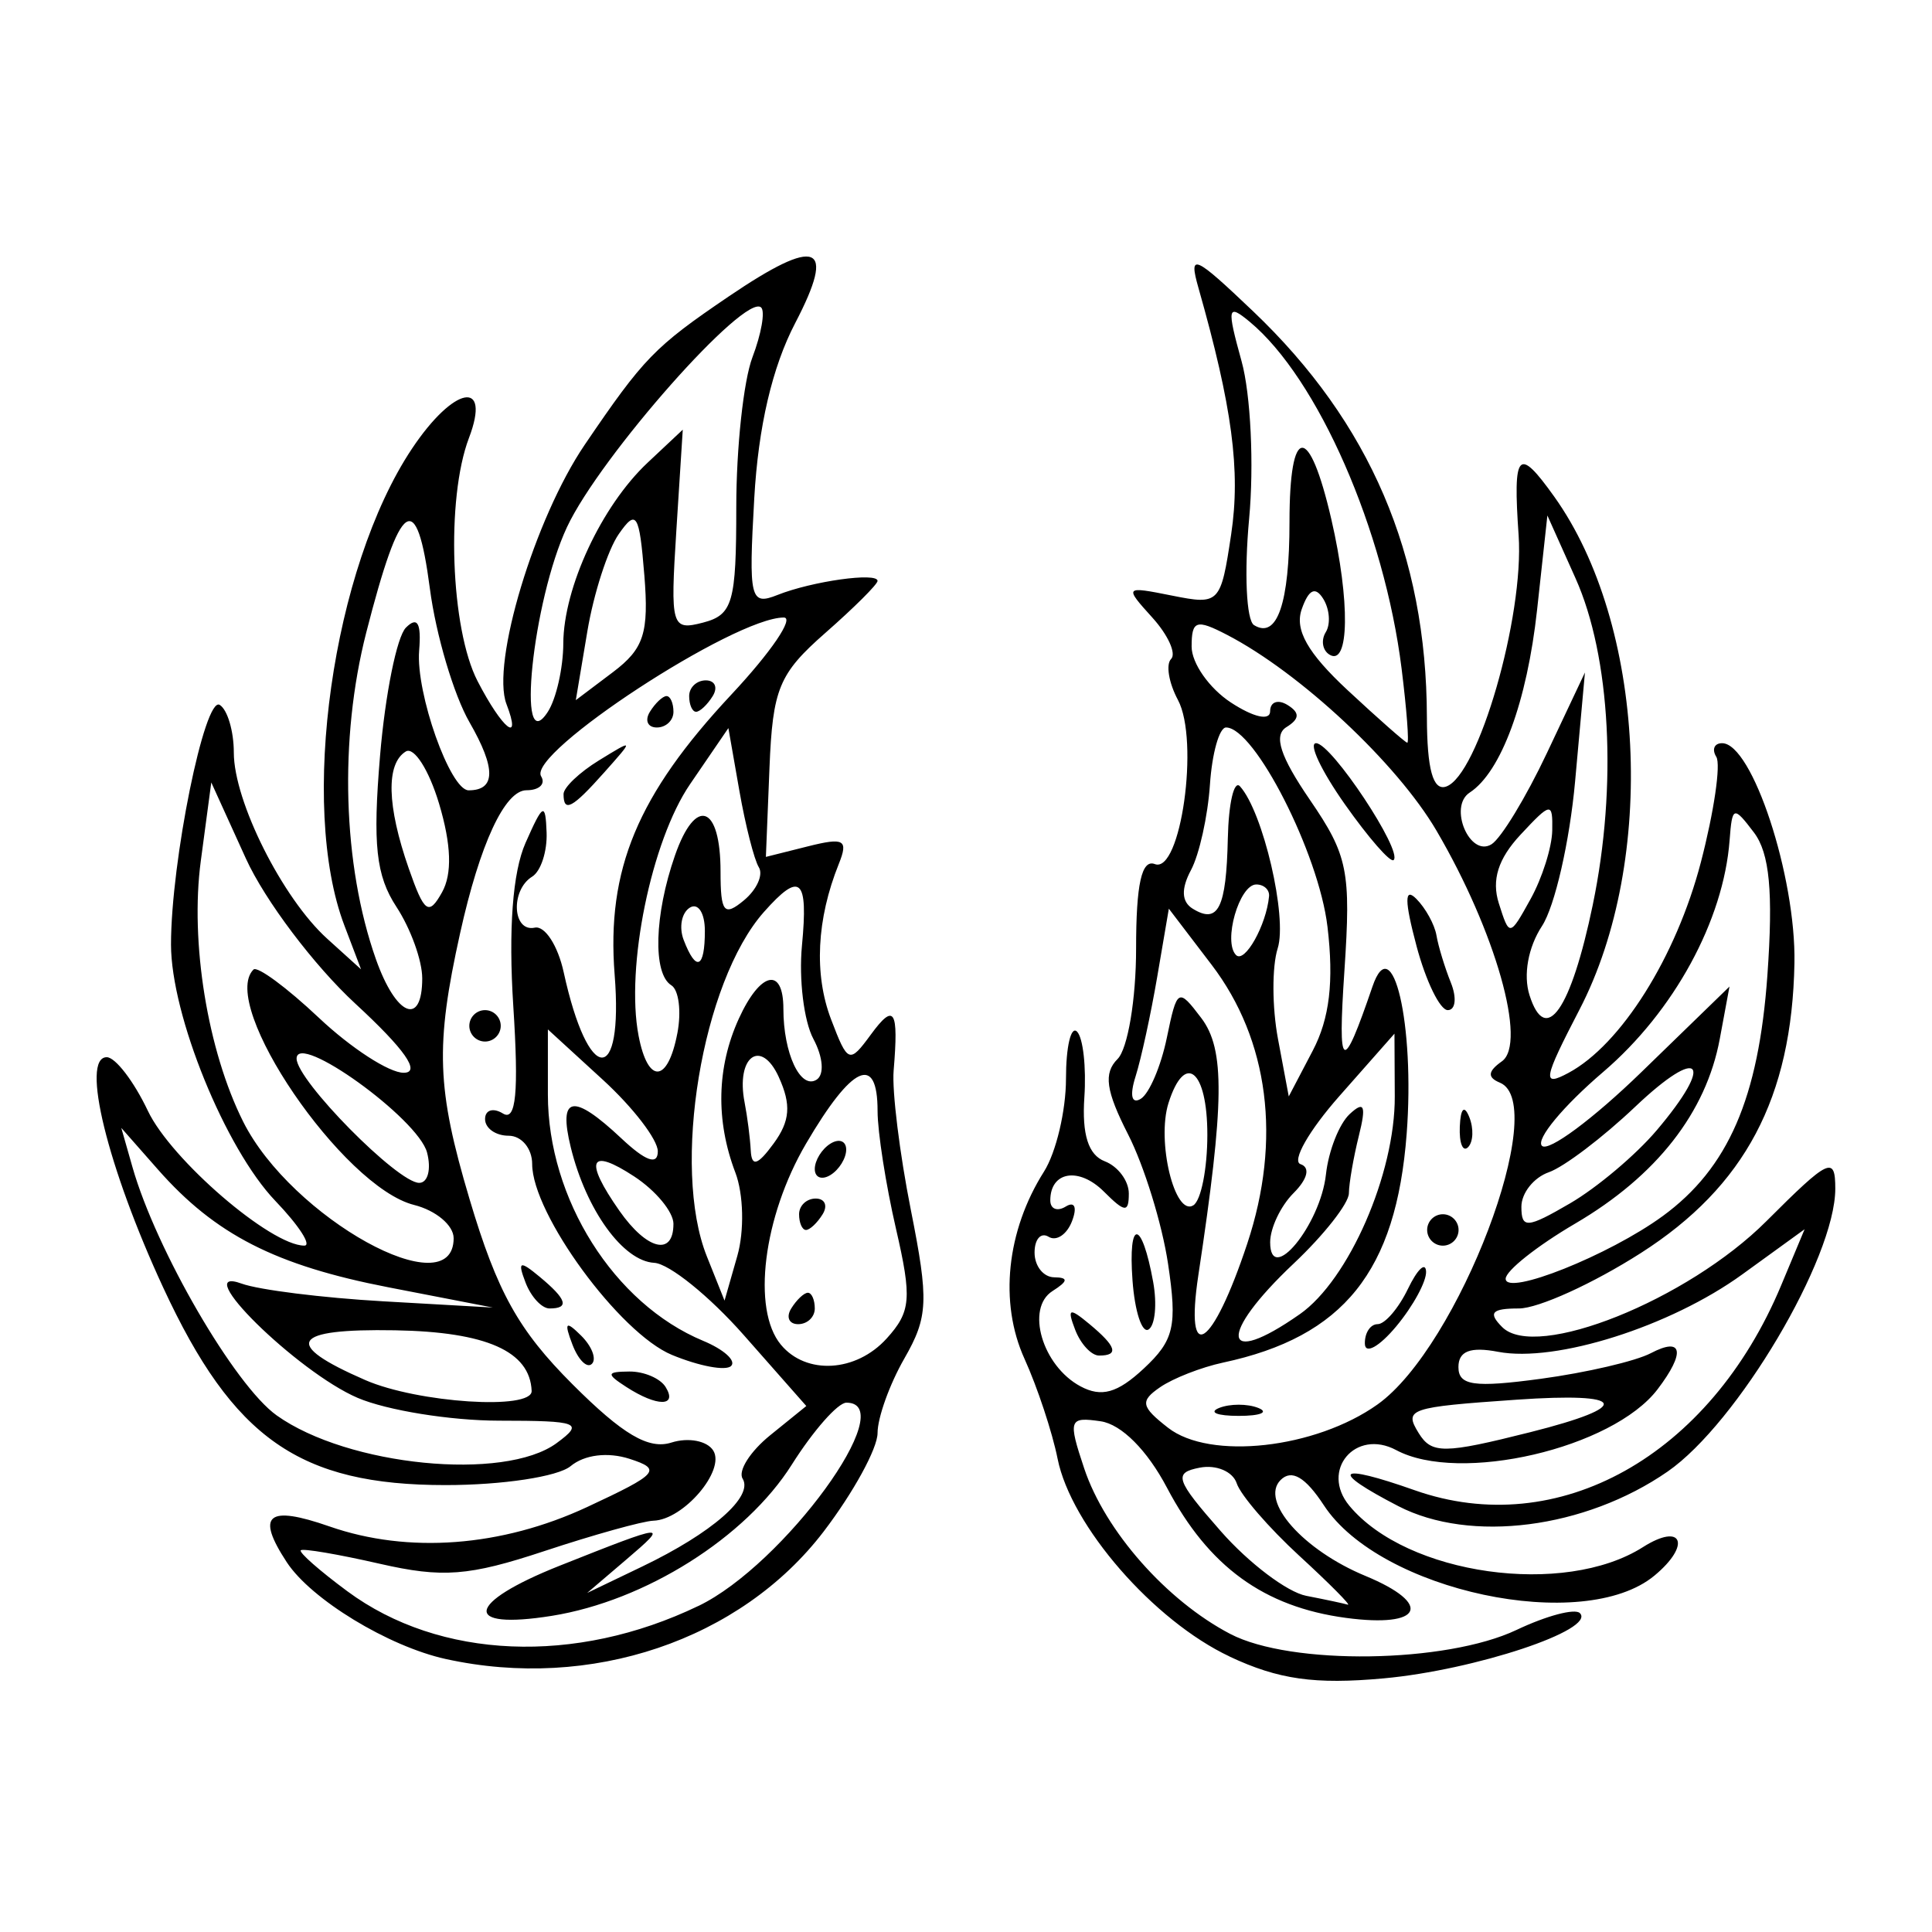 <?xml version="1.0" encoding="UTF-8" standalone="no"?>
<svg
   xmlns:dc="http://purl.org/dc/elements/1.1/"
   xmlns:cc="http://creativecommons.org/ns#"
   xmlns:rdf="http://www.w3.org/1999/02/22-rdf-syntax-ns#"
   xmlns:svg="http://www.w3.org/2000/svg"
   xmlns="http://www.w3.org/2000/svg"
   id="svgGL3"
   version="1.1"
   viewBox="0 0 100 100"
   height="100"
   width="100">
  <defs
     id="defs2" />
  <path
     id="pathGL3"
     d="m 63.652,85.744 c -3.938,-1.85 -8.215,-6.764 -8.911,-10.24 -0.275,-1.373 -1.046,-3.702 -1.714,-5.175 -1.318,-2.907 -0.931,-6.621 1.009,-9.686 0.627,-0.99 1.139,-3.154 1.139,-4.809 0,-1.655 0.257,-2.752 0.571,-2.438 0.314,0.314 0.485,1.845 0.38,3.402 -0.13,1.924 0.208,2.984 1.055,3.309 0.685,0.263 1.246,1.014 1.246,1.668 0,1.005 -0.2,0.991 -1.285,-0.094 -1.295,-1.295 -2.779,-1.053 -2.779,0.452 0,0.447 0.362,0.589 0.803,0.316 0.46,-0.284 0.597,0.041 0.321,0.76 -0.265,0.691 -0.81,1.054 -1.21,0.807 -0.4,-0.247 -0.728,0.121 -0.728,0.817 0,0.697 0.457,1.273 1.016,1.28 0.747,0.009 0.724,0.197 -0.087,0.711 -1.405,0.89 -0.529,3.875 1.447,4.932 1.087,0.582 1.912,0.351 3.273,-0.917 1.574,-1.467 1.744,-2.197 1.259,-5.433 -0.308,-2.056 -1.237,-5.065 -2.065,-6.686 -1.155,-2.264 -1.282,-3.171 -0.546,-3.907 0.527,-0.527 0.958,-3.096 0.958,-5.709 0,-3.347 0.287,-4.641 0.97,-4.379 1.343,0.515 2.316,-6.403 1.196,-8.496 -0.474,-0.886 -0.634,-1.84 -0.354,-2.12 0.28,-0.28 -0.158,-1.245 -0.973,-2.145 -1.458,-1.612 -1.443,-1.629 1.025,-1.135 2.45,0.49 2.519,0.418 3.057,-3.172 0.495,-3.298 0.056,-6.599 -1.694,-12.759 -0.519,-1.826 -0.232,-1.703 2.835,1.219 6.047,5.76 8.969,12.585 8.99,20.996 0.007,2.705 0.315,3.826 0.991,3.601 1.663,-0.554 4.048,-8.809 3.757,-13.005 -0.3,-4.328 -0.031,-4.624 1.834,-2.016 4.728,6.609 5.334,18.821 1.318,26.561 -1.884,3.632 -1.952,4.018 -0.576,3.281 2.721,-1.456 5.579,-6.003 6.857,-10.905 0.68,-2.611 1.04,-5.065 0.799,-5.454 -0.24,-0.389 -0.105,-0.708 0.3,-0.708 1.558,0 3.828,6.901 3.744,11.382 -0.13,6.973 -2.559,11.559 -7.947,15.005 -2.469,1.579 -5.311,2.871 -6.316,2.871 -1.41,0 -1.607,0.22 -0.863,0.965 1.747,1.747 9.59,-1.399 13.675,-5.484 3.245,-3.245 3.565,-3.396 3.565,-1.681 0,3.596 -5.067,12.144 -8.68,14.643 -4.272,2.955 -10.21,3.716 -13.942,1.786 -3.605,-1.864 -3.202,-2.251 0.854,-0.82 7.423,2.619 15.275,-1.77 18.964,-10.599 l 1.216,-2.91 -3.231,2.34 c -3.722,2.696 -9.648,4.575 -12.632,4.004 -1.437,-0.275 -2.055,-0.037 -2.055,0.79 0,0.958 0.81,1.073 4.267,0.606 2.347,-0.317 4.907,-0.913 5.689,-1.324 1.653,-0.869 1.808,-0.047 0.352,1.867 -2.327,3.058 -10.25,4.903 -13.527,3.149 -2.113,-1.131 -3.947,1.048 -2.426,2.881 2.975,3.585 11.116,4.732 15.194,2.141 2.043,-1.298 2.519,-0.121 0.596,1.474 -3.667,3.044 -14.197,0.807 -17.106,-3.634 -0.964,-1.472 -1.672,-1.886 -2.244,-1.314 -1.084,1.084 1.165,3.627 4.387,4.962 3.533,1.463 2.959,2.706 -1.004,2.174 -4.245,-0.569 -7.114,-2.656 -9.264,-6.738 -1.024,-1.944 -2.358,-3.281 -3.43,-3.438 -1.644,-0.24 -1.698,-0.086 -0.855,2.438 1.082,3.241 4.266,6.849 7.561,8.569 3.139,1.638 11.167,1.525 14.822,-0.21 1.545,-0.733 3.019,-1.124 3.274,-0.868 0.855,0.855 -5.429,2.946 -10.152,3.377 -3.567,0.326 -5.449,0.06 -7.977,-1.127 z m 3.597,-5.218 c -1.58,-1.453 -3.037,-3.14 -3.237,-3.75 -0.2,-0.61 -1.059,-0.975 -1.908,-0.811 -1.381,0.266 -1.266,0.613 1.086,3.292 1.446,1.647 3.435,3.151 4.419,3.342 0.984,0.191 1.952,0.397 2.152,0.458 0.199,0.061 -0.931,-1.078 -2.511,-2.531 z m 4.057,-7.836 c 4.185,-2.98 8.967,-15.561 6.329,-16.651 -0.659,-0.272 -0.63,-0.587 0.101,-1.104 1.315,-0.93 -0.327,-6.723 -3.383,-11.939 -2.044,-3.488 -7.055,-8.172 -10.846,-10.139 -1.591,-0.825 -1.829,-0.746 -1.829,0.612 0,0.858 0.914,2.16 2.032,2.892 1.179,0.772 2.032,0.962 2.032,0.452 0,-0.484 0.405,-0.629 0.899,-0.324 0.648,0.4 0.632,0.722 -0.057,1.147 -0.678,0.419 -0.324,1.514 1.213,3.759 1.969,2.875 2.135,3.693 1.789,8.857 -0.351,5.24 -0.108,5.376 1.452,0.813 1.038,-3.036 2.201,1.965 1.771,7.615 -0.542,7.126 -3.26,10.512 -9.506,11.848 -1.118,0.239 -2.58,0.81 -3.251,1.27 -1.055,0.723 -1,1.006 0.406,2.103 2.168,1.69 7.63,1.081 10.847,-1.21 z m -8.206,0.186 c 0.559,-0.225 1.473,-0.225 2.032,0 0.559,0.225 0.102,0.41 -1.016,0.41 -1.118,0 -1.575,-0.184 -1.016,-0.41 z m 7.545,-3.322 c -0.015,-0.559 0.283,-1.016 0.661,-1.016 0.379,0 1.085,-0.823 1.57,-1.829 0.485,-1.006 0.907,-1.412 0.937,-0.903 0.03,0.509 -0.664,1.789 -1.543,2.845 -0.879,1.055 -1.611,1.462 -1.625,0.903 z m 3.224,-5.892 c 0,-0.447 0.366,-0.813 0.813,-0.813 0.447,0 0.813,0.366 0.813,0.813 0,0.447 -0.366,0.813 -0.813,0.813 -0.447,0 -0.813,-0.366 -0.813,-0.813 z m 1.69,-5.35 c 0.039,-0.947 0.232,-1.139 0.491,-0.491 0.235,0.587 0.206,1.288 -0.064,1.558 -0.27,0.27 -0.462,-0.21 -0.427,-1.067 z m -2.24,-9.346 c -0.625,-2.34 -0.629,-3.062 -0.014,-2.446 0.48,0.48 0.95,1.333 1.046,1.896 0.095,0.563 0.431,1.664 0.745,2.446 0.315,0.782 0.243,1.422 -0.16,1.422 -0.402,0 -1.13,-1.493 -1.618,-3.319 z m -3.709,-7.337 c -1.225,-1.739 -1.895,-3.161 -1.489,-3.161 0.794,0 4.504,5.593 4.012,6.048 -0.163,0.151 -1.298,-1.149 -2.523,-2.887 z m 9.602,32.499 c 5.329,-1.342 5.015,-2.077 -0.718,-1.68 -5.566,0.386 -5.836,0.478 -5.065,1.726 0.672,1.088 1.299,1.083 5.783,-0.046 z m -14.654,-9.759 c 1.783,-5.367 1.12,-10.543 -1.846,-14.433 l -2.213,-2.902 -0.601,3.522 c -0.331,1.937 -0.836,4.261 -1.123,5.165 -0.312,0.982 -0.202,1.445 0.273,1.152 0.437,-0.27 1.042,-1.687 1.345,-3.15 0.532,-2.572 0.59,-2.606 1.783,-1.033 1.235,1.629 1.205,4.355 -0.15,13.314 -0.718,4.748 0.721,3.819 2.532,-1.635 z m 2.717,3.655 c 2.54,-1.779 4.937,-7.273 4.918,-11.271 l -0.016,-3.251 -2.856,3.236 c -1.571,1.78 -2.473,3.363 -2.005,3.519 0.512,0.171 0.368,0.766 -0.361,1.495 -0.667,0.667 -1.212,1.813 -1.212,2.547 0,2.27 2.601,-0.896 2.888,-3.515 0.133,-1.212 0.685,-2.615 1.226,-3.118 0.758,-0.704 0.868,-0.447 0.478,1.118 -0.278,1.118 -0.511,2.459 -0.517,2.982 -0.006,0.522 -1.291,2.157 -2.856,3.633 -3.951,3.727 -3.743,5.466 0.313,2.624 z m 18.786,-5.079 c 3.392,-2.48 4.966,-6.102 5.419,-12.467 0.306,-4.305 0.116,-6.318 -0.697,-7.389 -1.054,-1.389 -1.126,-1.366 -1.259,0.399 -0.313,4.159 -2.882,8.867 -6.546,11.999 -2.072,1.771 -3.497,3.491 -3.167,3.821 0.33,0.33 2.65,-1.389 5.154,-3.822 l 4.553,-4.422 -0.503,2.71 c -0.708,3.811 -3.276,7.093 -7.478,9.555 -1.982,1.162 -3.604,2.448 -3.604,2.859 0,0.919 5.36,-1.22 8.127,-3.243 z m -0.323,-4.426 c 3.047,-3.591 2.285,-4.447 -1.099,-1.235 -1.676,1.591 -3.688,3.117 -4.47,3.39 -0.782,0.273 -1.422,1.078 -1.422,1.788 0,1.141 0.293,1.12 2.521,-0.178 1.387,-0.808 3.398,-2.502 4.47,-3.766 z m -23.246,0.218 c 0,-3.356 -1.165,-4.31 -2.01,-1.647 -0.627,1.976 0.322,5.893 1.284,5.298 0.399,-0.247 0.726,-1.89 0.726,-3.652 z m 6.216,-10.782 c -0.448,-3.779 -3.771,-10.301 -5.248,-10.301 -0.349,0 -0.725,1.332 -0.834,2.96 -0.11,1.628 -0.551,3.617 -0.981,4.421 -0.519,0.971 -0.49,1.641 0.087,1.998 1.321,0.816 1.74,-0.024 1.82,-3.644 0.04,-1.816 0.322,-3.027 0.628,-2.69 1.197,1.321 2.466,6.774 1.952,8.391 -0.298,0.94 -0.291,3.048 0.016,4.685 l 0.558,2.976 1.242,-2.37 c 0.872,-1.665 1.099,-3.576 0.761,-6.426 z m 13.737,-1.139 c 1.274,-6.14 0.919,-12.835 -0.896,-16.884 l -1.457,-3.251 -0.532,4.876 c -0.52,4.762 -1.864,8.407 -3.491,9.468 -1.112,0.725 0.006,3.37 1.131,2.675 0.496,-0.307 1.787,-2.433 2.869,-4.725 l 1.967,-4.167 -0.51,5.644 c -0.281,3.104 -1.051,6.469 -1.712,7.478 -0.719,1.097 -0.979,2.536 -0.647,3.581 0.838,2.642 2.144,0.772 3.279,-4.696 z m -16.759,-0.426 c 0.032,-0.335 -0.266,-0.61 -0.661,-0.61 -0.882,0 -1.733,2.967 -1.048,3.653 0.449,0.449 1.568,-1.543 1.709,-3.043 z m 14.658,-3.404 c 0.027,-1.484 -0.068,-1.472 -1.646,0.222 -1.154,1.238 -1.502,2.341 -1.12,3.545 0.552,1.74 0.559,1.74 1.646,-0.222 0.6,-1.083 1.104,-2.678 1.12,-3.545 z m -7.798,-8.38 c -0.891,-7.159 -4.336,-15.024 -7.862,-17.951 -1.149,-0.954 -1.192,-0.744 -0.42,2.044 0.473,1.708 0.649,5.38 0.39,8.158 -0.258,2.779 -0.144,5.253 0.254,5.499 1.196,0.739 1.836,-1.124 1.836,-5.343 0,-5.062 1.014,-5.123 2.167,-0.129 0.978,4.237 0.93,7.635 -0.099,6.999 -0.362,-0.223 -0.447,-0.747 -0.19,-1.163 0.257,-0.416 0.2,-1.189 -0.127,-1.719 -0.411,-0.665 -0.756,-0.501 -1.118,0.532 -0.374,1.066 0.306,2.265 2.375,4.191 1.595,1.484 2.984,2.707 3.087,2.719 0.103,0.012 -0.029,-1.715 -0.293,-3.838 z m -49.471,51.265 c -2.976,-0.656 -6.97,-3.087 -8.231,-5.009 -1.614,-2.461 -1.002,-2.973 2.215,-1.852 4.071,1.419 8.904,1.055 13.33,-1.006 3.692,-1.719 3.893,-1.947 2.196,-2.495 -1.128,-0.364 -2.336,-0.215 -3.05,0.378 -0.657,0.545 -3.534,0.981 -6.473,0.981 -7.556,0 -10.988,-2.399 -14.611,-10.215 -2.889,-6.232 -4.286,-11.932 -2.926,-11.932 0.446,0 1.404,1.249 2.128,2.775 1.201,2.531 6.362,6.977 8.098,6.977 0.395,0 -0.278,-1.04 -1.495,-2.31 -2.593,-2.707 -5.405,-9.614 -5.405,-13.277 0,-4.299 1.745,-12.881 2.521,-12.401 0.401,0.248 0.73,1.358 0.73,2.467 0,2.523 2.516,7.539 4.832,9.634 l 1.754,1.587 -0.864,-2.273 c -2.359,-6.206 -0.619,-18.495 3.493,-24.667 2.173,-3.262 4.123,-3.632 2.955,-0.562 -1.193,3.137 -0.953,9.877 0.447,12.585 1.289,2.492 2.306,3.3 1.496,1.188 -0.805,-2.097 1.463,-9.615 4.048,-13.42 3.058,-4.5 3.613,-5.072 7.448,-7.675 4.616,-3.132 5.594,-2.742 3.447,1.376 -1.189,2.282 -1.908,5.358 -2.118,9.065 -0.295,5.218 -0.211,5.568 1.204,5.005 1.786,-0.711 5.178,-1.187 5.178,-0.727 0,0.176 -1.217,1.388 -2.704,2.693 -2.402,2.109 -2.725,2.889 -2.89,6.983 l -0.186,4.609 2.18,-0.547 c 1.874,-0.47 2.098,-0.342 1.592,0.916 -1.147,2.854 -1.288,5.708 -0.398,8.04 0.868,2.275 0.945,2.304 2.06,0.786 1.216,-1.656 1.442,-1.295 1.178,1.872 -0.088,1.056 0.312,4.296 0.89,7.201 0.936,4.709 0.9,5.542 -0.336,7.696 -0.762,1.328 -1.386,3.064 -1.386,3.858 0,0.794 -1.254,3.085 -2.786,5.092 -4.302,5.634 -12.07,8.256 -19.564,6.603 z m 13.076,-2.747 c 4.417,-2.126 10.528,-10.522 7.659,-10.522 -0.441,0 -1.713,1.443 -2.826,3.206 -2.385,3.778 -7.585,7.054 -12.423,7.828 -4.672,0.747 -4.453,-0.663 0.403,-2.593 5.586,-2.22 5.69,-2.23 3.458,-0.325 l -2.032,1.734 2.845,-1.366 c 3.627,-1.742 5.776,-3.623 5.202,-4.552 -0.247,-0.4 0.394,-1.409 1.424,-2.243 l 1.873,-1.516 -3.233,-3.667 c -1.778,-2.017 -3.865,-3.701 -4.637,-3.744 -1.614,-0.088 -3.521,-2.724 -4.319,-5.969 -0.662,-2.694 0.106,-2.831 2.622,-0.468 1.253,1.177 1.881,1.4 1.881,0.667 0,-0.605 -1.28,-2.272 -2.845,-3.705 l -2.845,-2.606 v 3.373 c 0,5.397 3.423,10.826 8.037,12.745 1.068,0.444 1.72,1.03 1.448,1.301 -0.271,0.271 -1.651,0.013 -3.066,-0.573 -2.708,-1.122 -7.232,-7.3 -7.232,-9.878 0,-0.806 -0.549,-1.466 -1.219,-1.466 -0.671,0 -1.219,-0.387 -1.219,-0.861 0,-0.473 0.417,-0.603 0.927,-0.288 0.676,0.418 0.821,-1.089 0.534,-5.556 -0.256,-3.982 -0.034,-6.942 0.632,-8.449 0.909,-2.058 1.033,-2.119 1.092,-0.54 0.036,0.979 -0.3,2.007 -0.747,2.283 -1.133,0.7 -1.021,2.889 0.135,2.641 0.521,-0.112 1.194,0.926 1.496,2.306 1.273,5.823 3.092,5.914 2.638,0.132 -0.428,-5.447 1.181,-9.307 6.048,-14.51 2.047,-2.189 3.265,-3.98 2.706,-3.98 -2.565,0 -13.299,7.023 -12.56,8.218 0.246,0.397 -0.095,0.722 -0.758,0.722 -1.121,0 -2.411,2.779 -3.435,7.399 -1.293,5.833 -1.214,8.046 0.489,13.766 1.433,4.813 2.529,6.783 5.328,9.582 2.602,2.602 3.941,3.391 5.12,3.017 0.878,-0.279 1.854,-0.091 2.168,0.417 0.635,1.027 -1.541,3.576 -3.096,3.627 -0.548,0.018 -3.089,0.726 -5.648,1.573 -3.913,1.296 -5.269,1.4 -8.533,0.653 -2.134,-0.488 -3.968,-0.8 -4.075,-0.694 -0.107,0.107 0.979,1.062 2.413,2.122 4.774,3.53 11.801,3.823 18.169,0.757 z M 32.419,71.79 c -1.051,-0.679 -1.029,-0.79 0.155,-0.8 0.756,-0.007 1.6,0.353 1.877,0.8 0.636,1.029 -0.44,1.029 -2.032,0 z m -2.792,-2.2 c -0.441,-1.158 -0.348,-1.252 0.455,-0.455 0.555,0.551 0.805,1.207 0.555,1.457 -0.25,0.25 -0.705,-0.201 -1.01,-1.002 z m -2.422,-3.198 c -0.428,-1.115 -0.309,-1.166 0.726,-0.307 1.41,1.17 1.557,1.641 0.512,1.641 -0.399,0 -0.956,-0.6 -1.238,-1.334 z M 24.292,53.097 c 0,-0.447 0.366,-0.813 0.813,-0.813 0.447,0 0.813,0.366 0.813,0.813 0,0.447 -0.366,0.813 -0.813,0.813 -0.447,0 -0.813,-0.366 -0.813,-0.813 z M 29.169,41.101 c 0,-0.339 0.823,-1.123 1.829,-1.741 1.822,-1.119 1.823,-1.117 0.28,0.617 -1.656,1.862 -2.109,2.103 -2.109,1.123 z m 4.47,-4.259 c 0.276,-0.447 0.664,-0.813 0.861,-0.813 0.197,0 0.358,0.366 0.358,0.813 0,0.447 -0.387,0.813 -0.861,0.813 -0.473,0 -0.635,-0.366 -0.358,-0.813 z m 2.032,-0.813 c 0,-0.447 0.387,-0.813 0.861,-0.813 0.473,0 0.635,0.366 0.358,0.813 -0.276,0.447 -0.664,0.813 -0.861,0.813 -0.197,0 -0.358,-0.366 -0.358,-0.813 z m -6.86,38.666 c 1.433,-1.052 1.161,-1.158 -2.983,-1.161 -2.508,-0.002 -5.8,-0.533 -7.315,-1.18 -3.126,-1.336 -8.809,-6.933 -6.005,-5.914 0.894,0.325 4.186,0.736 7.315,0.915 l 5.689,0.324 -5.402,-1.047 C 14.264,65.498 11.139,63.901 8.174,60.533 l -1.896,-2.153 0.579,2.032 c 1.227,4.303 5.294,11.303 7.464,12.849 3.682,2.622 11.779,3.424 14.489,1.435 z m -1.293,-2.702 c -0.087,-2.052 -2.343,-3.054 -7.063,-3.137 -5.393,-0.095 -5.87,0.696 -1.55,2.576 2.723,1.185 8.656,1.571 8.613,0.561 z m 18.374,-2.71 c 1.26,-1.392 1.317,-2.073 0.481,-5.695 -0.522,-2.263 -0.95,-5 -0.95,-6.084 0,-2.98 -1.319,-2.377 -3.704,1.694 -2.215,3.78 -2.815,8.579 -1.3,10.404 1.31,1.578 3.891,1.427 5.473,-0.32 z m -4.938,-1.557 c 0.276,-0.447 0.664,-0.813 0.861,-0.813 0.197,0 0.358,0.366 0.358,0.813 0,0.447 -0.387,0.813 -0.861,0.813 -0.473,0 -0.635,-0.366 -0.358,-0.813 z m 0.406,-4.876 c 0,-0.447 0.387,-0.813 0.861,-0.813 0.473,0 0.635,0.366 0.358,0.813 -0.276,0.447 -0.664,0.813 -0.861,0.813 -0.197,0 -0.358,-0.366 -0.358,-0.813 z m 0.813,-2.342 c 0,-0.447 0.366,-1.039 0.813,-1.315 0.447,-0.276 0.813,-0.137 0.813,0.31 0,0.447 -0.366,1.039 -0.813,1.315 -0.447,0.276 -0.813,0.137 -0.813,-0.31 z m -4.113,0.18 c -1.024,-2.693 -0.962,-5.453 0.18,-7.959 1.115,-2.447 2.308,-2.711 2.308,-0.511 0,2.302 0.879,4.185 1.713,3.67 0.416,-0.257 0.346,-1.167 -0.162,-2.117 -0.49,-0.916 -0.756,-3.089 -0.59,-4.827 0.333,-3.493 -0.086,-3.863 -1.969,-1.739 -3.207,3.619 -4.797,13.217 -2.953,17.827 l 0.915,2.288 0.661,-2.312 c 0.369,-1.291 0.324,-3.199 -0.102,-4.32 z m -14.58,3.397 c 0,-0.662 -0.921,-1.435 -2.047,-1.717 -3.686,-0.925 -10.13,-10.368 -8.314,-12.183 0.197,-0.197 1.721,0.926 3.386,2.496 1.665,1.57 3.641,2.851 4.392,2.846 0.902,-0.006 0.052,-1.219 -2.507,-3.58 -2.129,-1.964 -4.678,-5.343 -5.663,-7.509 l -1.791,-3.938 -0.543,4.064 c -0.562,4.202 0.35,9.812 2.193,13.493 2.495,4.982 10.895,9.63 10.895,6.028 z m 11.378,-0.735 c 0,-0.619 -0.914,-1.725 -2.032,-2.457 -2.319,-1.52 -2.607,-0.852 -0.767,1.776 1.427,2.037 2.798,2.37 2.798,0.681 z m -12.754,-3.696 c -0.459,-1.754 -6.752,-6.285 -6.752,-4.861 0,1.128 5.231,6.432 6.345,6.432 0.45,0 0.633,-0.707 0.407,-1.571 z m 18.209,-3.901 c -0.927,-2.034 -2.236,-1.064 -1.772,1.314 0.141,0.722 0.284,1.84 0.318,2.485 0.046,0.863 0.358,0.766 1.188,-0.369 0.849,-1.161 0.914,-2.006 0.265,-3.429 z m -5.253,-2.269 c 0.216,-1.128 0.075,-2.247 -0.312,-2.486 -0.968,-0.598 -0.882,-3.649 0.188,-6.719 1.071,-3.073 2.359,-2.616 2.359,0.838 0,2.113 0.183,2.338 1.21,1.485 0.666,-0.552 1.013,-1.323 0.772,-1.712 -0.241,-0.389 -0.694,-2.17 -1.007,-3.956 l -0.569,-3.248 -1.984,2.903 c -2.006,2.936 -3.344,9.469 -2.665,13.018 0.483,2.525 1.513,2.462 2.007,-0.123 z M 21.854,50.63 c 0,-0.91 -0.6,-2.57 -1.334,-3.69 -1.059,-1.616 -1.234,-3.23 -0.849,-7.818 0.267,-3.18 0.869,-6.166 1.339,-6.636 0.597,-0.597 0.803,-0.24 0.685,1.187 -0.181,2.189 1.605,7.234 2.561,7.234 1.407,0 1.422,-1.132 0.046,-3.522 -0.815,-1.415 -1.738,-4.528 -2.051,-6.916 -0.687,-5.24 -1.516,-4.669 -3.293,2.267 -1.412,5.513 -1.22,12.04 0.498,16.908 1.044,2.957 2.399,3.515 2.399,0.987 z M 36.483,48.172 c 0,-0.92 -0.35,-1.457 -0.777,-1.193 -0.427,0.264 -0.571,1.017 -0.319,1.673 0.645,1.68 1.097,1.482 1.097,-0.48 z M 22.725,41.592 c -0.523,-1.744 -1.298,-2.957 -1.723,-2.694 -1.031,0.637 -0.976,2.809 0.154,6.05 0.804,2.305 1.034,2.47 1.723,1.238 0.533,-0.953 0.482,-2.47 -0.154,-4.594 z m 6.431,-8.285 c 0.016,-2.902 1.982,-7.12 4.363,-9.357 l 1.821,-1.71 -0.332,5.217 c -0.317,4.981 -0.255,5.196 1.385,4.768 1.536,-0.402 1.717,-1.034 1.717,-5.99 0,-3.048 0.376,-6.53 0.835,-7.739 0.46,-1.209 0.664,-2.369 0.455,-2.578 -0.808,-0.808 -8.341,7.708 -10.053,11.366 -1.785,3.814 -2.645,12.12 -0.99,9.558 0.433,-0.671 0.793,-2.261 0.8,-3.534 z m 4.193,-3.553 c -0.256,-3.173 -0.41,-3.42 -1.32,-2.113 -0.567,0.814 -1.3,3.081 -1.628,5.039 l -0.597,3.559 1.918,-1.446 c 1.609,-1.214 1.871,-2.024 1.628,-5.039 z m 22.302,39.076 c -0.428,-1.115 -0.309,-1.166 0.726,-0.307 1.41,1.17 1.557,1.641 0.512,1.641 -0.399,0 -0.956,-0.6 -1.238,-1.334 z m 2.968,-2.549 c -0.237,-3.228 0.479,-3.179 1.069,0.074 0.207,1.144 0.1,2.25 -0.239,2.459 -0.339,0.209 -0.712,-0.931 -0.83,-2.533 z"
     style="fill:#000000;stroke-width:0.813" />
</svg>
